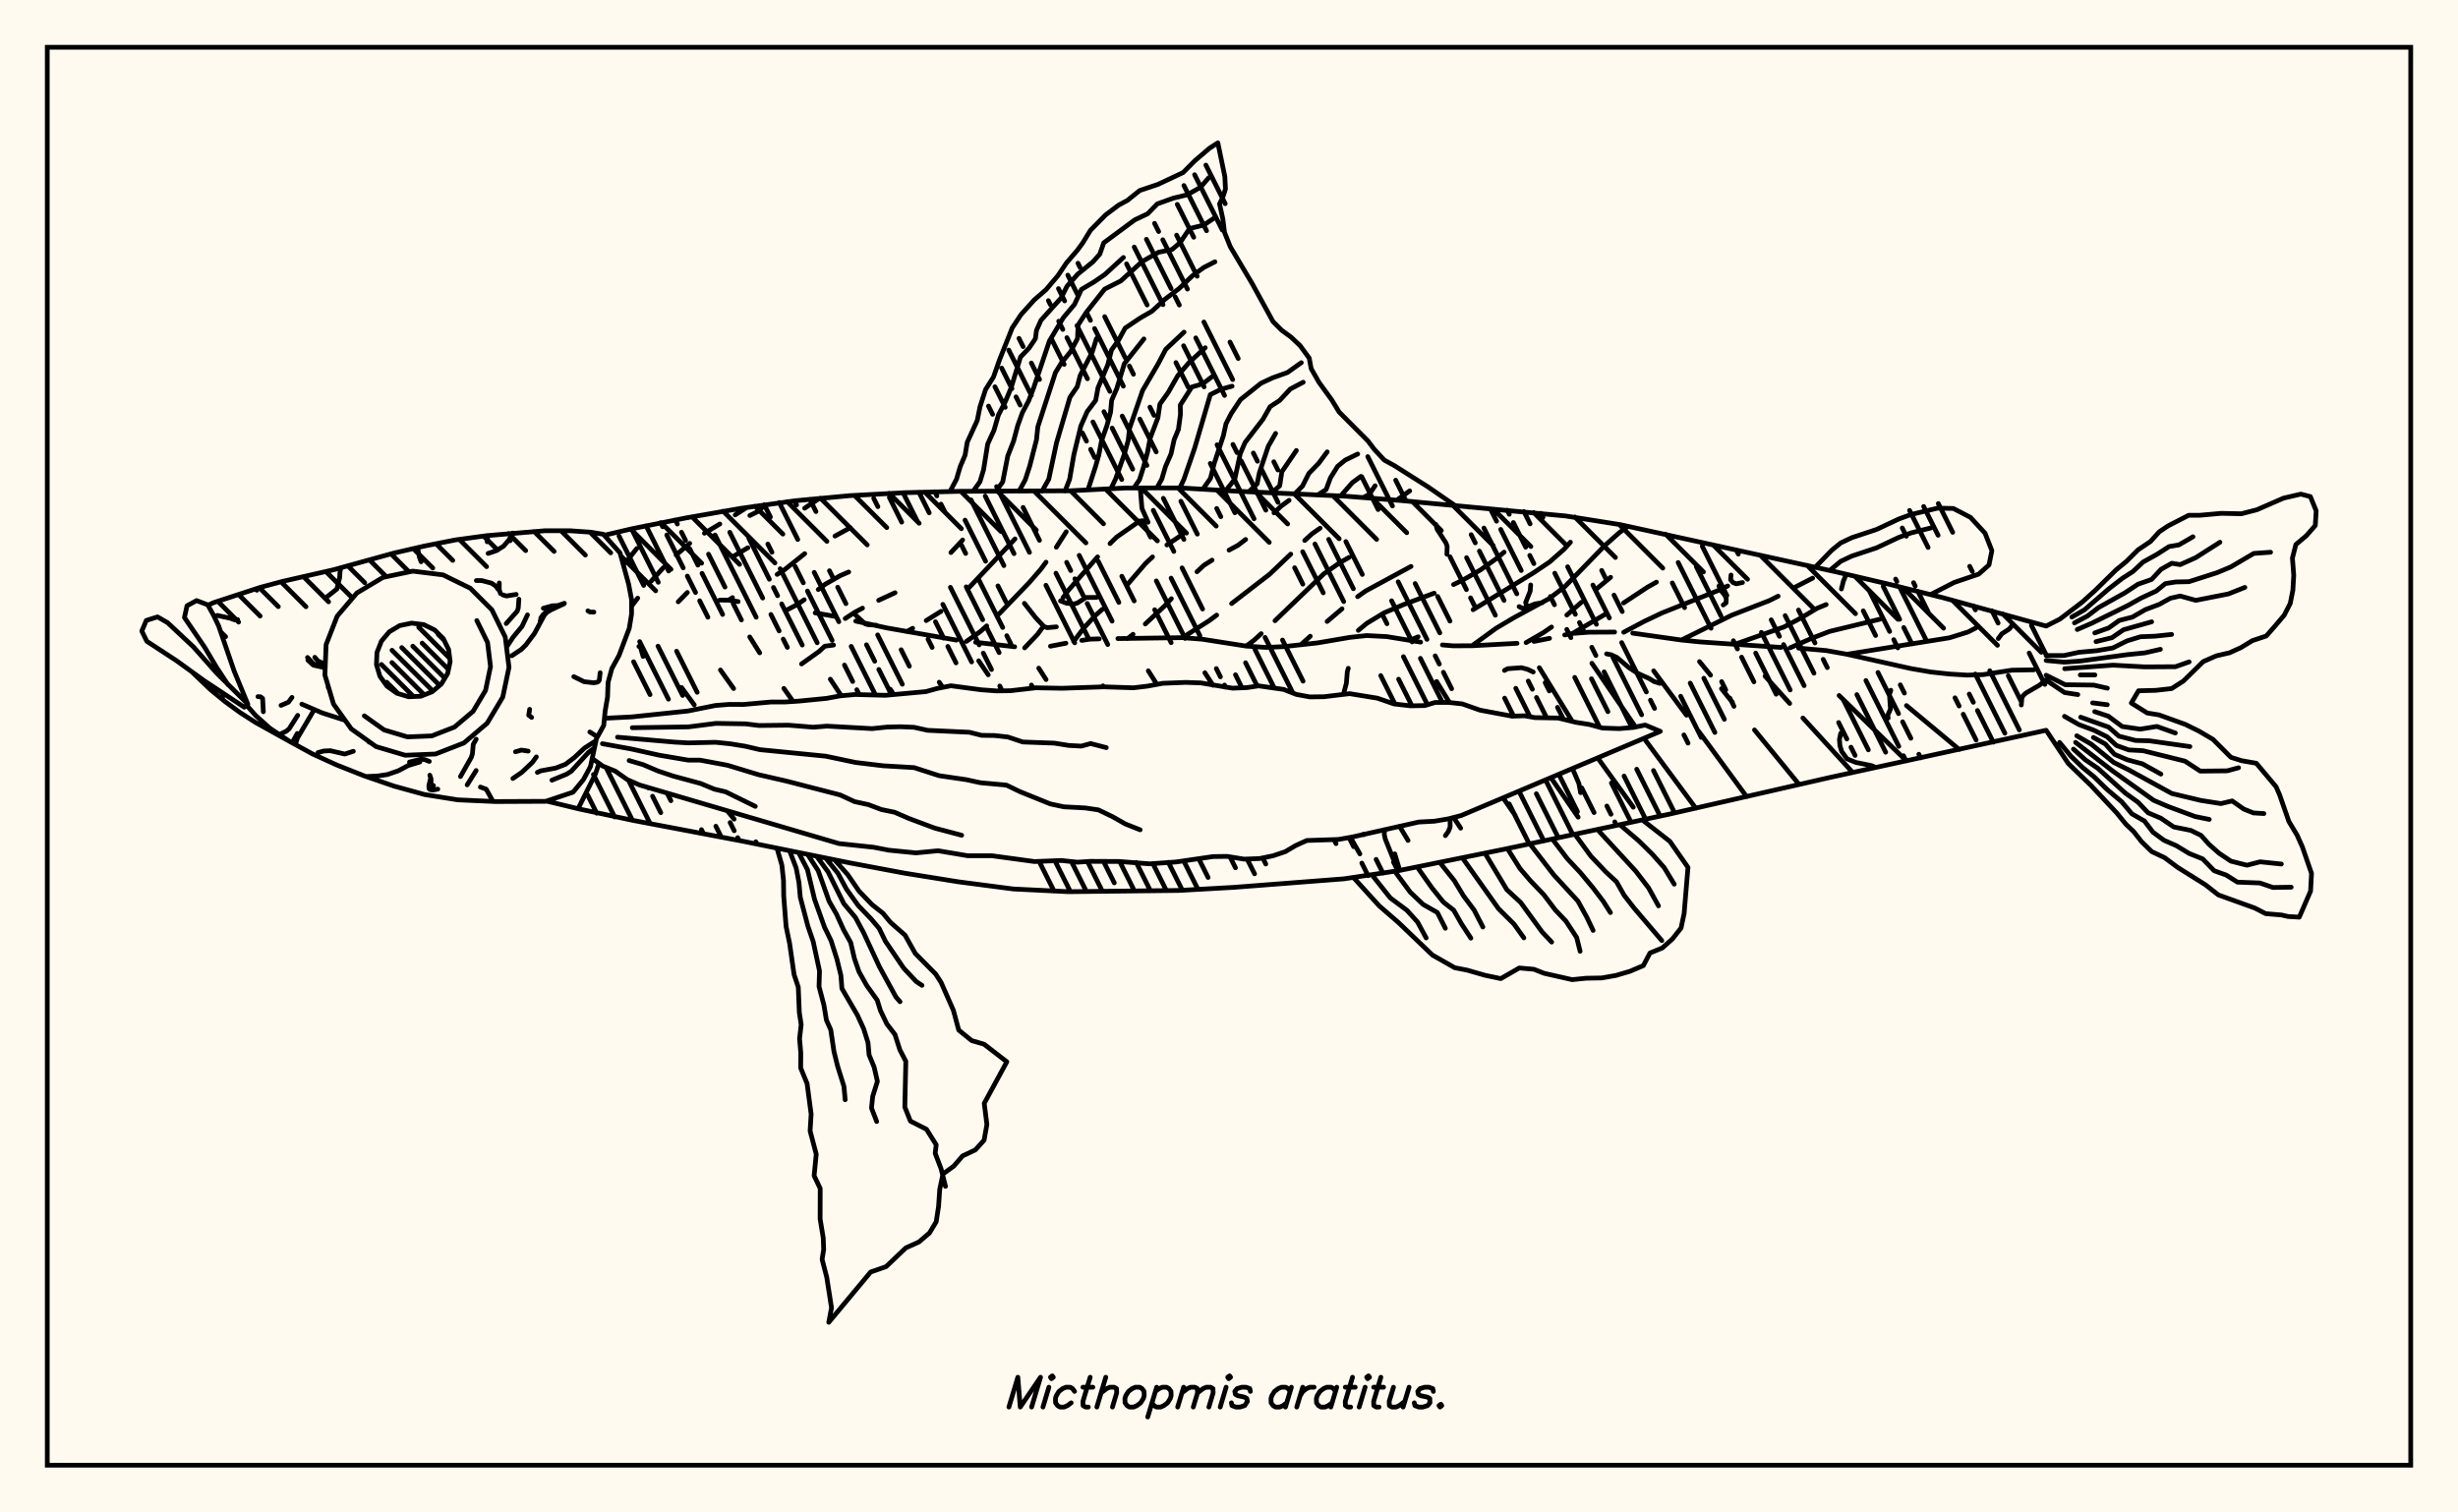 <svg xmlns="http://www.w3.org/2000/svg" width="520" height="320"><rect x="0" y="0" width="520" height="320" fill="floralwhite"/><rect x="10" y="10" width="500" height="300" stroke="black" stroke-width="1" fill="none"/><path stroke="black" stroke-width="1" fill="none" stroke-linecap="round" stroke-linejoin="round" d="
M 127.84 113.25 133.62 111.89 145.07 109.59 156.57 107.58 168.13 105.96 179.75 104.87 191.41 104.24 203.08 103.95 226.42 103.84 238.08 103.25 249.76 103.23 261.41 103.92 284.73 104.99 296.37 105.9 331.24 109.17 342.76 111 388.38 120.98 399.75 123.64 411.07 126.47 432.87 132.46 
M 432.87 154.51 387.14 164.49 353 172.29 318.75 179.57 295.87 184.21 284.32 185.94 261.05 187.74 249.39 188.4 226.05 188.66 214.39 188.09 202.81 186.58 191.29 184.73 179.81 182.57 156.93 177.94 133.99 173.59 122.57 171.17 115.63 169.49 
M 152.27 126.96 154.11 126.98 156.16 127.28 
M 172.45 129.67 176.6 130.4 
M 181.03 131.41 187.59 132.85 202.35 135.43 
M 206.4 135.89 214.66 136.84 
M 222.23 136.72 225.5 136.09 
M 228.85 135.49 230.6 135.23 232.54 135.17 
M 236.49 135.11 250.11 134.91 254.34 135.24 263.59 136.69 267.83 136.98 271.61 136.81 278.74 136.02 285.53 134.86 289.14 134.47 293.36 134.69 300.54 135.86 
M 305.15 136.45 307.36 136.64 311.37 136.63 320.94 136.11 
M 324.52 135.71 327.81 135.06 
M 331.02 134.34 332.65 134.02 336.1 133.76 341.58 133.73 
M 345.41 133.96 355.66 135.41 359.61 135.81 376.8 136.98 
M 380.5 137.13 386.32 137.64 390.65 138.41 404.25 141.45 408.48 142.18 412.43 142.61 416.2 142.84 419.58 142.73 425.64 141.79 430.27 141.72 
M 127.85 113.25 127.84 113.26 
M 134.72 116.04 132.3 119.08 
M 153.85 171.53 155.31 173.31 
M 157.94 107.39 155.53 108.94 
M 152.28 110.87 149.02 112.82 
M 145.91 114.97 143.03 117.42 
M 140.34 120.1 137.77 122.95 
M 134.91 126.55 133.6 128.27 
M 144.18 145.45 146.87 149.13 
M 173.25 105.51 170.23 107.52 
M 158.22 115.89 154.96 117.82 
M 145.41 125.35 143.48 127.33 
M 152.41 141.75 155.2 145.68 
M 179.89 111.64 176.64 113.42 
M 170.24 117.14 165.98 120.53 164.41 121.53 
M 154.96 126.44 154.13 126.99 
M 158.61 134.76 160.72 138.13 
M 165.83 145.65 167.79 148.42 
M 179.55 121.02 177.78 121.78 174.55 123.63 173.11 124.73 
M 170.14 126.89 168.62 127.93 166.64 128.97 
M 175.66 143.7 177.94 147.15 
M 203.65 114.25 201.17 116.91 
M 189.35 125.41 185.88 127.01 
M 182.47 128.67 180.81 129.55 178.81 130.87 
M 188.33 145.81 189.07 146.94 
M 214.73 114.02 204.64 124.71 
M 199.07 129.35 195.94 131.3 
M 193.08 132.93 191.83 133.62 
M 198.7 144.34 199.44 145.43 
M 225.57 112.5 223.47 115.78 
M 221.29 118.94 220.17 120.46 217.72 123.28 211.35 129.9 
M 208.74 132.42 207.38 133.63 204.43 135.71 
M 207.05 139.81 209.07 142.78 
M 241.12 110.22 236.21 113.65 234.83 115.01 
M 232.2 117.82 225.96 124.96 224.86 126.5 
M 220.6 132.7 219.5 134.2 216.77 137.07 
M 219.75 141.36 221.3 143.78 
M 250.23 113.03 246.86 115.3 
M 243.82 117.83 242.38 119.17 238.59 123.58 
M 233.2 128.92 231.78 130.17 229.25 132.91 227.13 135.73 
M 233.34 145.11 233.48 145.32 
M 272.71 105.86 271.02 107.09 269.52 108.51 
M 263.52 114.14 261.87 115.39 260.01 116.39 
M 256.42 118.51 254.68 119.61 253.23 120.97 
M 247.81 126.67 246.49 128.1 242.29 132.02 
M 239.7 134.2 238.54 135.12 
M 242.93 141.93 244.74 144.78 
M 279.28 111.74 277.55 112.95 276.02 114.35 
M 273.06 117.24 268.6 121.49 260.55 127.7 
M 257.39 130.14 255.79 131.33 250.15 134.92 
M 254.9 142.34 256.62 144.99 
M 285.41 117.93 283.53 118.99 280.06 121.41 269.73 131.33 
M 266.81 134.07 265.34 135.42 263.64 136.7 
M 285.69 177.16 287.69 180.67 
M 298.51 119.84 288.93 125.03 287.21 126.24 
M 283.91 128.81 280.76 131.49 
M 277.19 134.61 275.2 136.42 
M 296.07 174.81 297.88 177.82 
M 318.2 116.82 316.63 118.14 313.22 120.57 309.49 122.72 307.5 123.68 
M 303.41 125.5 296.95 127.91 292.8 129.67 289.14 131.89 287.36 133.37 
M 307.52 172.96 309.01 175.22 
M 332.23 114.71 330.87 116.22 327.81 118.91 324.35 121.24 311.64 129 
M 300.02 134.73 298.2 135.49 
M 303.92 144.19 306.65 148.64 
M 317.98 168.8 320.54 172.5 
M 344.23 111.48 342.58 112.69 339.55 115.38 331.02 124.14 327.73 126.65 320.17 130.75 316.5 132.93 311.41 136.63 
M 328.1 164.53 333.87 172.9 
M 340.73 122.14 337.59 124.74 
M 334.53 127.44 331.47 130.14 
M 328.23 132.66 326.52 133.84 322.85 135.96 
M 325.65 141.27 332.63 152.64 
M 337.99 160.34 345.53 170.79 
M 350.42 123.17 348.6 124.19 343.47 127.57 
M 339.97 129.74 332.7 134.01 
M 336.77 140.33 346.01 153.82 
M 347.79 156.2 358.76 171.01 
M 365.51 123.98 363.6 124.89 351.59 129.69 347.8 131.49 343.5 133.77 
M 349.84 141.94 356.78 151.32 
M 359.37 154.74 369.51 168.56 
M 383.47 122.32 379.8 124.21 
M 376.17 126.14 374.32 127.07 366.33 130.17 355.72 135.42 
M 359.54 139.98 361.88 142.85 
M 364.19 145.71 366.5 148.59 
M 371.17 154.44 380.61 165.98 
M 386.33 127.91 384.39 128.71 380.99 130.76 377.44 132.64 367.21 136.25 
M 373.41 143.06 378.62 148.83 
M 381.41 151.91 391.95 163.44 
M 397.71 131.01 387.03 133.6 383.23 135.07 378.71 137.06 
M 389.07 147.15 403.31 160.98 
M 418.02 132.85 416.34 133.72 412.42 134.94 390.72 138.43 
M 403.32 149.28 414.5 158.59 
M 136.05 138.89 135.49 136.96 135.16 136.77 
M 399.45 151.92 399.37 151.3 399.94 150.02 399.72 146.89 400.01 146.04 
M 285.24 141.4 285.03 142.11 284.83 144.56 284.21 146.9 
M 363.65 123.99 364.05 124.91 364.91 125.98 365.2 126.69 365.15 127.56 364.56 128 
M 294.78 181.8 293.06 177.52 292.84 176.51 292.94 175.52 
M 303.76 110.95 304.04 112 305.89 114.86 306.15 115.58 306.1 117.26 
M 334.38 167.71 334.02 165.77 332.66 162.6 
M 169.57 140.48 173.26 137.85 174.49 136.72 176.34 136.48 
M 427.61 149.16 427.72 147.75 427.99 147.19 428.58 146.64 431.49 144.95 432.87 143.82 
M 323.82 123.76 323.72 125.06 322.76 127.47 322.92 128.05 
M 158.63 109.07 160.49 108.15 161.77 106.86 
M 242.88 110.49 241.58 107.57 241.23 103.24 
M 305.78 176.8 306.4 175.93 306.78 175 306.78 173.15 
M 321.37 128.34 321.98 128.66 322.5 128.67 324.71 127.78 326.27 127.53 
M 181.02 130.16 183.02 131.99 183.63 132.17 185.36 132.28 
M 351.18 144.59 349.94 144.2 348.83 143.53 346.42 142.44 344.59 141.24 342.07 139.1 340.84 138.53 339.88 138.34 
M 389.56 124.61 389.97 122.98 390.58 121.5 
M 216.72 127.66 219.11 130.71 220.84 132.55 221.53 132.8 223.48 132.63 
M 296.12 184.16 295.07 180.66 
M 122.32 171.06 125.96 163.77 126.72 161.52 
M 422.75 135.11 423.49 134.1 425.06 133.09 425.76 132.21 
M 396.83 162.37 395.9 161.98 392.6 161.31 390.74 160.55 389.61 158.97 389.24 157.74 389.14 156.46 389.41 155.15 
M 224.35 127.14 225.65 127.63 227.23 127.78 227.93 127.58 229.75 126.41 231.97 126.4 
M 366.21 121.66 366.12 122.66 366.64 123.26 367.31 123.52 368.63 123.25 
M 318.28 141.85 318.94 141.48 321.87 141.27 323.12 141.6 324.36 142.18 
M 200.99 103.96 202.36 101.38 203.13 98.74 204.17 96.3 204.62 93.58 206.74 88.96 207.33 86.04 208.51 82.41 210.18 79.76 211.46 76.11 214.15 69.36 215.98 66.59 218.79 63.46 221.28 61.3 223.79 58.34 225.62 55.62 227.94 52.92 229.06 51.39 230.68 48.74 233.91 45.46 236.62 43.42 238.52 42.39 241.11 40.31 244.98 39.01 250.29 36.51 252.78 34 255.9 31.34 257.64 30.22 259.12 37.35 259.25 40.01 258.68 41.75 258 43.14 258.7 46.33 259.05 49.16 260.27 52.2 264.88 59.96 269.32 68.05 271.13 69.86 273.12 71.32 275.04 73.13 276.98 75.78 277.38 77.99 279.03 80.88 281.75 84.63 283.3 87.18 289.4 93.3 290.73 95.06 292.86 97.35 294.99 98.52 302.14 103.04 307.9 107.01 
M 310.83 107.3 310.83 107.3 
M 205.86 103.95 207.31 101.93 208.07 99.42 208.95 93.94 210.28 91.04 211.22 87.81 212.69 84.96 213.89 82.1 215.89 75.54 217.7 73.65 219.04 71.66 219.27 69.89 220.22 67.77 224.48 63.04 225.74 60.54 228.03 57.98 231.19 55.42 232.66 53.78 233.5 51.38 240.05 46.53 242.79 45.23 244.83 43.14 248.22 41.92 251.18 41.21 253.96 39.63 255.71 37.61 
M 210.72 103.94 212.13 101.95 213.2 96.46 214.43 93.32 215.3 90.05 216.29 87.3 217.61 84.82 218.68 82.04 222.01 72.14 224.94 67.23 227.32 64.4 228.78 61.23 231.43 59.66 233.73 58.08 237.66 54.48 
M 215.58 103.93 216.9 101.51 217.85 98.58 219.27 93.05 219.56 90.29 223.28 78.84 224.54 76.77 226.43 74.49 227.95 71.63 228.08 68.75 229.79 66.12 233.69 61.17 237.11 59.44 241.63 55.33 245.1 53.37 247.94 52.8 249.66 51.33 251.66 48.35 254.64 47.63 256.86 46.14 
M 220.45 103.92 221.87 101.39 223.51 93.69 226.35 84.06 227.9 81.81 228.51 79.46 231.09 74.44 231.96 71.64 
M 225.31 103.9 226.28 101.41 227.18 96.21 228.66 90.12 229.99 87.1 231.79 84.72 232.29 82.04 234.36 77.16 235.14 74.05 236.58 72.07 238.03 69.42 241.19 67.3 243.7 65.85 246.52 63.26 249.43 61.06 252.31 58.31 254.67 56.59 257.03 55.39 
M 230.16 103.64 231.77 98.69 232.44 96.34 233.03 93.29 234.18 90.03 234.95 87.19 235.17 84.7 236.27 82.18 237.86 76.94 242 71.71 
M 235.02 103.39 236.03 101.28 237.81 96.24 238.69 93.12 238.95 90.66 241.72 82.62 245.02 76.96 246.63 73.89 250.49 70.27 
M 239.88 103.24 241.06 101.51 241.9 98.88 242.77 95.63 243.3 92.77 244.96 88.39 245.38 85.5 247.12 83.07 249.16 79.49 251.58 76.68 254.97 73.57 
M 244.74 103.24 245.78 101.36 246.57 98.7 247.73 96.05 248.39 93.05 249.3 90.84 249.73 87.68 249.7 85.7 252.13 81.88 254.42 81.22 256.64 79.53 
M 249.61 103.23 250.47 101.38 252.74 94.79 256.05 83.49 258.43 82.31 260.65 81.71 
M 254.46 103.51 256.08 101.21 256.87 98.06 258.81 92.18 259.36 89.67 260.47 87.5 262.42 84.56 266.76 81.09 269.2 79.95 272.38 78.81 275.3 76.73 
M 259.32 103.8 261.22 101.39 262.39 95.95 263.41 93.61 267.2 88.68 268.7 86.04 270.71 84.73 272.98 82.3 275.7 80.87 
M 264.17 104.06 265.95 102.36 266.43 100.01 268.31 94.42 269.86 91.7 
M 269.03 104.3 270.73 102.77 271.18 99.82 274.25 95.31 
M 273.89 104.53 275.55 102.83 276.89 100.16 278.97 98.03 280.77 95.6 
M 278.75 104.74 280.55 103.57 281.46 101.1 282.99 98.65 284.6 97.34 287.23 96.06 
M 283.61 104.94 286.11 102.1 287.9 100.79 
M 288.46 105.23 289.67 104.6 290.91 102.77 
M 293.31 105.64 293.61 105.67 
M 295.48 105.83 298.23 103.86 
M 298.15 106.05 298.16 106.05 
M 302.99 106.52 303 106.52 
M 307.83 107 307.83 107 
M 127.87 151.97 133.65 151.68 145.55 150.43 151.36 149.26 154.3 149.03 157.26 149.05 163.19 148.52 166 148.53 168.97 148.34 174.86 147.76 177.79 147.22 180.9 146.94 187.31 147.11 195.87 146.33 198.32 145.65 201.17 145.09 207.53 145.94 210.8 146.18 213.75 146.14 219.14 145.52 224.7 145.62 233.5 145.32 239.78 145.52 242.76 145.17 245.98 144.57 250.89 144.38 254.06 144.49 260.73 145.6 263.82 145.48 266.27 145.11 271.58 145.87 274.23 146.92 277.09 147.45 280.1 147.41 285.52 146.76 291.4 147.72 294.93 148.94 298.43 149.34 301.43 149.28 303.61 148.62 306.5 148.62 309.35 148.93 313.09 150.25 319.9 151.53 322.51 151.44 324.7 151.83 329.66 151.92 333.4 152.83 336.23 153.28 339.02 154.04 342.57 154.16 345.54 153.91 348.05 153.4 351.25 154.74 309.14 172.54 306.41 173.25 303.45 173.75 300.17 173.92 286.08 177.09 283.14 177.61 276.45 177.83 274.08 178.91 271.91 180.19 269.33 181.06 266.47 181.65 263.18 181.77 259.61 181.19 256.65 181.23 248.82 182.37 243.22 182.77 236.74 182.27 230.72 182.24 227.92 182.42 224.55 182.06 218.84 182.28 209.86 181.06 204.69 181.05 198.47 180 193.76 180.45 188.02 179.88 184.82 179.26 177.49 178.48 135.29 166.08 132.69 164.94 130.17 163.16 127.52 162.08 125.26 160.46 
M 133.76 153.97 145.66 153.79 151.46 153.05 157.69 153.15 160.58 153.5 166.8 153.43 172.05 153.86 174.93 153.63 184.5 154.16 187.66 153.83 190.48 153.76 193.36 153.88 196.26 154.52 205.07 154.93 207.66 155.58 210.39 155.62 213.22 155.93 216.38 156.99 223.05 157.23 226.11 157.72 228.76 157.86 230.73 157.32 234.04 158.18 
M 130.64 155.97 142.75 157.02 145.61 157.18 151.36 157.05 154.43 157.36 157.63 157.88 160.76 158.61 174.69 159.99 181 161.32 186.8 162.02 193.38 162.41 198.68 164.12 204.43 164.96 207.42 165.61 212.91 166.11 215.74 167.48 222.2 170.09 225.04 170.7 229.58 170.94 232.37 171.35 235.42 172.82 238.05 174.32 241.2 175.57 
M 127.44 157.35 133.52 158.46 139.45 159.78 145.62 160.83 148.12 160.83 153.9 161.91 160.45 163.9 166.4 165.27 177.73 168.19 180.78 169.6 183.71 170.24 186.46 171.28 189.25 171.85 192.24 173.15 197.77 175.22 203.45 176.72 
M 133.09 160.91 136.05 161.78 139.27 163.15 142.49 164.22 148.2 165.76 151.13 166.97 153.51 167.53 159.79 170.61 
M 176.59 181.94 179.35 185.07 181.73 188.54 184.5 191.41 186.78 193.21 188.4 195.17 191.46 197.85 193.63 201.73 197.95 206.09 199.09 207.86 201.68 213.72 202.83 217.95 205.57 220.17 208.2 220.94 213 224.65 208.22 233.44 208.78 237.92 208.19 241.24 206.33 243.3 203.63 244.57 201.79 246.71 199.49 248.38 198.8 251.67 198.56 255.22 198.06 258.5 196.64 260.86 194.42 262.76 191.62 264.03 187.46 267.99 184.19 269.13 175.33 279.77 175.91 276.69 174.9 270.23 173.92 266.45 174.25 264.37 174.16 261.92 173.5 257.89 173.52 251.46 172.23 248.76 172.68 244.2 171.38 239.28 171.6 235.72 170.74 229.25 169.39 225.96 169.41 222.8 169.15 219.76 169.49 216.77 169.1 214.22 168.88 208.85 167.99 206.2 167.05 199.63 166.3 196.02 165.8 189.6 165.75 186.26 165.41 183.04 164.38 179.48 
M 174.68 181.56 177.25 184.74 179.1 188.16 181.58 191.61 184.28 194.41 185.99 196.43 187.31 199.14 191.17 204.83 193.83 207.67 195.05 208.48 
M 172.77 181.17 175.17 184.45 178.52 191.19 180.97 194.11 182.68 197.3 186.05 204.56 189.54 210.95 190.41 211.94 
M 170.87 180.79 173.1 184.23 175.41 190.71 176.96 193.4 178.45 196.69 179.97 199.42 180.75 202.79 181.72 205.59 183.38 208.54 185.58 211.61 186.26 213.81 187.62 216.65 189.33 218.87 190.37 222.12 191.63 224.55 191.42 234.24 192.6 237.2 196 238.92 198.06 242.21 197.84 244 199.08 247.26 200.02 251.01 
M 168.96 180.41 170.82 183.99 172.32 190.27 174.42 196.15 175.82 199.04 177.05 202.92 177.9 206.39 178.11 209.15 181.4 214.8 182.71 217.67 183.63 220.59 183.86 223.2 184.93 225.78 185.62 228.8 184.62 231.98 184.37 234.44 185.47 237.29 
M 167.05 180.02 168.43 183.64 169.03 186.76 169.3 189.83 170.92 195.98 172.03 199.19 173.37 205.43 173.27 208.73 174.3 212.64 174.83 215.83 175.75 217.88 176.43 222.49 177.18 225.52 178.54 229.86 178.8 232.68 
M 347.44 173.47 353.27 178.02 357.1 183.52 356.28 193.29 355.63 196.35 353.82 198.65 351.68 200.56 349.05 201.64 347.66 204.3 344.81 205.51 341.86 206.38 338.85 206.91 335.55 206.97 332.6 207.27 326.67 205.93 324.52 205.08 321.41 204.8 317.5 207.05 314.13 206.34 310.38 205.26 307.76 204.75 303.04 202.07 295.83 195.17 291.79 191.67 286.42 185.76 
M 342.68 174.48 346.69 177.9 349.57 180.74 352.06 183.56 354.19 187.07 
M 337.93 175.49 346.04 184.3 348.76 187.85 350.86 191.66 
M 333.17 176.51 336.54 181.12 339.77 184.52 341.98 186.57 343.6 189.43 345.66 192.08 351.56 199.01 
M 328.42 177.53 331.58 181.69 334.31 184.6 336.98 187.81 339.18 190.7 340.69 193.08 
M 323.66 178.56 328.74 185.14 333.82 190.65 335.7 194.07 337.03 196.86 
M 318.9 179.54 321.55 183.75 323.75 186.32 326.61 189.31 329 192.49 331.29 194.9 333.55 198.35 334.28 201.27 
M 314.14 180.51 318.77 188.23 321.71 190.95 326.24 197.18 328.26 199.32 
M 309.37 181.49 317.02 192.26 320.29 195.51 322.38 198.43 
M 304.62 182.5 307.67 186.33 309.63 189.57 311.86 192.55 313.71 196.14 
M 299.86 183.5 302.91 187.82 305.33 190.84 307.54 192.58 309.23 195.54 311.17 198.49 
M 295.07 184.34 298.34 188.76 301.06 191.35 304.08 193.07 305.77 196.4 
M 290.27 185.13 294.12 189.98 297.64 192.6 299.89 195.08 301.71 198.45 
M 432.87 132.46 435.76 131 440.53 127.37 443.16 125 447.66 120.58 449.85 118.78 452.29 116.35 454.94 114.57 456.8 112.52 458.66 111.27 463.03 109.02 465.38 109.02 469.9 108.61 474.15 108.7 477.43 107.86 483.1 105.39 486.75 104.54 488.77 105.07 490 108.09 489.81 111.18 487.91 113.35 485.7 115.21 484.97 118.07 485.25 121.68 485.07 124.86 484.51 127.67 483.24 130.15 481.37 132.36 479.44 134.56 476.51 135.54 474.08 137.02 471.65 138.12 468.87 138.76 466.08 139.99 461.92 144.08 459.43 145.68 456.07 146.06 452.41 146.15 450.89 148.74 454.27 150.86 456.72 151.25 462.3 153.26 465.17 154.67 468.16 156.43 471.96 160.23 474.25 160.95 477.34 161.49 481.52 166.47 482.26 168.17 484.22 173.8 485.96 176.7 487.06 179.14 489.01 184.78 488.81 188.54 486.42 194.05 484.05 193.91 482.67 193.59 479.32 193.31 477.01 192.12 469.31 189.35 466.6 187.22 460.7 183.52 457.94 181.47 455.2 180.17 453.05 178.07 451.39 175.95 449.76 174.4 447.78 171.97 442.34 166.17 437.54 161.52 432.87 154.51 
M 438.31 130.55 440.97 129.03 446.07 124.63 448.98 122.37 451.23 120.92 453.38 118.91 456.34 117.27 458.88 115.64 460.95 115.29 463.93 113.57 
M 438.86 131.79 441.61 130.34 443.95 128.55 449.5 125.45 452.31 123.6 455.18 122.6 457.18 120.45 459.45 119.17 461.23 119.46 464.51 117.99 469.63 114.73 
M 439.45 133.19 442.5 131.87 450.17 128.1 452.92 126.56 456.16 125.05 458.1 123.47 460.29 123.13 463.08 123.07 469.01 121.17 471.92 119.96 476.8 117.09 480.35 116.84 
M 443.16 133.91 446.1 132.86 448.32 131.28 451.12 130.56 453.91 128.96 456.77 127.89 459.13 126.58 461.22 126.1 464.52 127.02 471.43 125.66 474.91 124.28 
M 443.42 135.75 446.8 134.92 449.24 133.24 455.19 131.56 
M 432.87 138.7 436.65 138.69 439.79 138.01 443.59 137.67 446.99 137.09 449.97 135.6 452.84 134.72 455.91 134.6 459.42 134.23 
M 432.87 139.74 436.75 140.1 440.03 139.87 450.01 138.51 453.78 138.13 457.04 137.38 
M 436.79 141.48 447.01 140.73 453.76 141.1 460.23 141.06 463.12 140.04 
M 440.09 142.8 443.19 142.8 
M 432.87 142.86 436.9 144.87 442.93 144.95 445.82 145.61 
M 432.87 143.9 436.77 146.53 439.57 146.96 
M 442.7 148.71 445.8 149.1 
M 443.14 150.56 446.04 151.54 448.95 153.71 452.77 154.27 456.3 153.7 460.2 155.09 
M 440.17 151.74 446.09 153.84 448.26 155.75 451.77 156.66 454.72 156.74 463.28 157.96 
M 436.75 151.56 439.79 153.3 443.03 154.52 445.77 155.89 447.74 157.72 450.35 158.67 453.36 158.83 462.24 161.04 465.48 163.15 471.17 163.09 473.58 162.44 
M 442.87 156.03 445.39 157.41 447.31 159.58 449.97 160.73 453.24 161.61 457.15 163.78 
M 439.35 155.67 442.42 157.45 447.19 161.33 450.24 162.83 459.45 167.88 465.62 169.36 469.84 170.02 472.23 169.46 474.69 171.19 476.74 172 478.94 172.13 
M 439.1 157.07 446.86 163.06 455.62 169.33 458.63 170.62 464.39 172.76 467.38 173.37 
M 438.65 158.49 441.15 160.75 443.8 162.55 449.6 167.78 452.33 169.75 454.43 171.96 457.13 173.11 459.88 174.97 463.47 175.69 465.64 176.75 467.36 178.67 469.46 180.53 471.96 182.2 475.35 183.06 478.14 182.34 482.63 182.81 
M 435.71 157.08 438.06 159.94 440.57 162.37 442.98 164.33 445.75 167.02 448.87 169.65 451.01 172.19 453.67 173.71 455.46 176.06 457.79 177.78 460.4 178.92 463.14 180.58 466 181.73 468.42 184.23 470.98 185.15 473.33 186.64 478.09 186.82 480.86 187.77 484.71 187.71 
M 384.05 119.99 387.48 116.45 389.4 114.88 391.76 113.76 397 112.02 401.74 109.79 404.29 108.86 409.92 107.51 413.24 107.58 416.87 109.47 419.95 112.82 421.39 116.5 420.78 119.53 418.6 121.47 413.4 123.24 408.46 125.78 
M 387.31 120.52 389.4 118.77 391.76 117.65 397 115.91 401.74 113.68 404.29 112.75 408.48 111.7 
M 43.99 128.05 45.23 127.49 55.11 124.26 59.73 123.02 70.6 120.54 83.25 117.04 89.7 115.55 96.31 114.24 102.98 113.33 115.3 112.29 120.63 112.3 124.97 112.6 127.65 113.04 131.17 116.98 132.99 123.59 133.6 126.82 133.61 129.93 133.12 132.93 130.96 138.67 129.44 141.45 128.64 144.38 128.53 147.46 128.02 150.45 127.72 153.49 126.19 156.26 124.91 162.2 123.41 164.97 121.23 167.61 115.47 169.54 104.89 169.59 96.85 169.23 89.84 168.11 83.38 166.33 76.99 164.13 71.18 161.83 66.1 159.51 61.23 156.84 57.09 154.07 54.1 151.4 52.13 149.17 
M 111.59 130.09 110.43 132.54 108.57 134.78 107.15 136.94 
M 73.01 152.4 68.15 150.83 63.85 148.98 
M 48.24 144.88 45.78 141.14 43.26 136.89 39.02 130.66 39.56 128.17 41.59 127.07 43.94 127.96 45.18 130.18 46.26 132.45 49.55 142.02 52.43 149 
M 51.68 149.63 43.21 144.03 37.36 139.8 31.05 135.67 30 133.51 30.95 131.27 33.32 130.52 35.45 131.74 40.9 136.84 45.75 142.32 52.31 148.85 
M 74.31 154.21 70.56 148.97 68.73 142.8 68.99 136.37 71.33 130.37 75.5 125.46 81.03 122.16 87.33 120.84 93.72 121.63 99.5 124.46 104.06 129.02 106.89 134.8 107.68 141.19 106.36 147.49 103.06 153.02 98.15 157.19 92.15 159.53 85.72 159.79 79.55 157.96 74.31 154.21 
M 100.87 131.29 103.14 135.92 103.77 141.03 102.72 146.07 100.08 150.5 96.15 153.83 91.35 155.7 86.2 155.91 81.27 154.44 77.07 151.45 
M 81.88 145.19 80.38 143.09 79.64 140.62 79.75 138.05 80.69 135.65 82.35 133.68 84.56 132.36 87.09 131.84 89.64 132.15 91.96 133.29 93.78 135.11 94.91 137.42 95.23 139.98 94.7 142.5 93.38 144.71 91.41 146.37 89.01 147.31 86.44 147.42 83.97 146.68 81.88 145.19 
M 81.81 144.34 84.24 146.76 
M 80.68 140.58 87.48 147.37 
M 82.91 140.18 89.75 147.02 
M 82.93 137.58 91.59 146.23 
M 84.99 137.01 93.01 145.02 
M 87.33 136.72 94.1 143.49 
M 89.3 136.06 94.88 141.64 
M 88.58 132.72 95.14 139.28 
M 92.69 134.21 93.95 135.46 
M 46.71 133.7 47.73 134.71 
M 46.07 127.21 50.48 131.62 
M 50.46 125.77 55.03 130.34 
M 54.87 124.34 58.88 128.35 
M 59.46 123.1 64.73 128.37 
M 64.23 122.03 69.52 127.33 
M 68.96 120.93 74.58 126.54 
M 73.58 119.71 77.16 123.29 
M 78.14 118.44 81.72 122.01 
M 82.73 117.19 86.54 121 
M 87.44 116.07 91.56 120.18 
M 92.25 115.04 95.78 118.57 
M 97.17 114.12 102.94 119.89 
M 102.3 113.42 105.28 116.39 
M 107.59 112.87 111.21 116.5 
M 113 112.45 117.23 116.67 
M 118.69 112.3 123.84 117.45 
M 124.81 112.59 129.2 116.97 
M 109.05 159.06 110.32 158.7 111.74 158.92 
M 62.5 157.53 62.89 156.22 66.41 150.25 
M 121.39 143.16 123.56 144.23 125.58 144.46 126.21 144.37 126.55 144.24 126.79 143.92 126.96 142.33 
M 108.28 138.74 110.28 137.41 111.25 136.45 113.04 134.07 115.15 130.17 115.65 129.6 116.51 129.06 
M 66.6 139.07 67.26 139.84 68.82 140.58 
M 114.39 130.8 114.85 130.1 115.86 129.19 119.3 127.77 
M 86.63 161.23 89.06 160.63 89.83 160.7 90.82 161.1 
M 59.09 155.41 60.57 154.7 61.16 154.21 62.98 151.35 
M 107.93 114.41 108.49 112.79 
M 45.96 130.21 48.74 130.81 49.63 131.15 50.28 131.09 
M 105.62 123.34 105.62 124.78 105.87 125.57 
M 69.42 145.43 69.51 145.42 
M 107.09 131.93 109.44 129.29 109.64 128.65 109.77 126.78 
M 103.26 117.09 104.93 116.54 106.54 115.55 107.77 114.1 108.32 112.8 
M 92.62 166.96 91.52 167.17 90.94 167.04 90.77 166.85 90.73 166.24 91.12 164.54 
M 116.76 165.07 119.89 163.79 120.86 163.17 124.5 159.18 125.73 158.25 
M 78.04 156.88 78.1 157.04 
M 103.06 114.63 103.11 113.85 103.36 113.29 
M 114.28 131.37 115.22 129.93 115.72 129.43 119.2 127.81 
M 114.94 128.7 116.84 128.17 117.99 128.13 119.4 127.64 
M 100.74 156.4 100.12 157.48 99.94 159.51 99.69 160.27 97.41 164.3 
M 55.71 150.59 55.56 147.78 55.14 147.43 54.57 147.39 
M 61.8 157.15 62.89 155.18 
M 65.13 139.68 66.29 140.73 68.79 141.29 
M 69.3 126.18 71.27 124.62 71.85 122.23 71.94 120.88 
M 104.07 169.15 102.86 166.98 101.63 166.52 
M 65.06 139.11 66.25 140.39 66.87 140.76 68.79 141.2 
M 72.03 120.56 72.1 120.12 
M 112.05 150.08 111.85 151.32 112.47 151.79 
M 100.77 122.83 101.95 122.84 104 123.39 104.9 124.01 105.38 124.7 
M 91.71 166.21 91.18 166.04 91.19 164.8 90.93 164.01 
M 53.96 124.63 54.34 124.88 
M 77.48 164.3 80 164.17 81.97 163.87 84.27 163.08 86.35 161.97 88.83 161.22 
M 113.68 163.42 114.4 163.09 117.55 162.51 119.63 161.71 121.52 160.27 123.68 158.25 125.95 156.8 
M 124.37 129.24 124.84 129.5 125.64 129.5 
M 59.45 149.24 61.02 148.57 61.77 147.55 
M 124.78 154.87 126.39 155.89 
M 109.2 125.76 107.12 126.1 106.33 125.85 
M 89.09 118.86 88.71 117.83 88.33 115.86 
M 100.73 163.03 98.83 166.06 
M 108.5 164.71 110.4 163.4 112.64 161.29 113.47 160.14 
M 67.27 159.23 68.53 158.89 69.88 158.83 72.94 159.54 74.75 158.95 
M 40.55 142.1 44.47 145.86 47.61 148.44 50.79 150.76 54.1 152.88 61.23 156.84 
M 47.01 147.94 47.21 146.68 
M 131.38 117.66 138.71 125 
M 133.43 111.93 141.95 120.46 
M 139.84 110.56 148.43 119.16 
M 146.4 109.34 156.47 119.41 
M 152.98 108.15 163.94 119.1 
M 159.71 107.09 165.62 113 
M 166.53 106.13 174.94 114.54 
M 173.57 105.39 183.47 115.29 
M 180.77 104.81 187.6 111.63 
M 188.1 104.36 194.45 110.71 
M 195.64 104.11 203.38 111.86 
M 203.26 103.95 211.75 112.45 
M 211.03 103.94 219.23 112.15 
M 218.79 103.92 229.73 114.86 
M 226.49 103.84 233.46 110.82 
M 233.87 103.45 244.86 114.44 
M 241.45 103.24 251 112.79 
M 249.22 103.23 257.3 111.31 
M 257.46 103.69 268.52 114.75 
M 265.69 104.14 272.41 110.86 
M 273.86 104.53 283.31 113.98 
M 281.99 104.88 291.23 114.12 
M 290.28 105.39 297.6 112.71 
M 298.78 106.1 304.92 112.25 
M 307.41 106.96 315.91 115.46 
M 315.94 107.71 323.86 115.63 
M 324.45 108.43 331.32 115.31 
M 333.17 109.38 341.75 117.95 
M 342.54 110.96 351.77 120.2 
M 352.37 113.01 360.37 121.01 
M 362.44 115.3 369.7 122.56 
M 372.39 117.47 383.8 128.88 
M 382.32 119.62 392.54 129.84 
M 392.37 121.89 401.51 131.03 
M 402.6 124.34 411.17 132.91 
M 413.03 126.99 422.57 136.53 
M 423.69 129.87 431.84 138.01 
M 124.27 168.12 126.24 172.06 
M 125.54 163.86 130.04 172.85 
M 128.2 162.36 133.57 173.1 
M 132.95 165.06 137.55 174.26 
M 137.14 166.62 137.18 166.72 
M 138.05 168.46 139.79 171.94 
M 141.13 167.8 141.93 169.41 
M 148.4 175.53 148.8 176.34 
M 134.04 140.01 137.52 146.97 
M 151.44 174.81 152.56 177.04 
M 135.32 135.75 141.41 147.93 
M 154.46 174.03 155.33 175.77 
M 156.06 177.23 156.35 177.83 
M 139.2 136.71 144.42 147.15 
M 159.9 178.1 160.15 178.61 
M 130.96 113.42 136.18 123.86 
M 143.14 137.78 147.49 146.48 
M 133.6 111.89 139.26 123.2 
M 136.68 111.24 141.46 120.81 
M 139.75 110.58 140.19 111.45 
M 141.06 113.19 144.54 120.15 
M 145.41 121.89 147.15 125.37 
M 148.02 127.11 149.76 130.59 
M 142.86 110 143.3 110.87 
M 144.17 112.61 145.04 114.35 
M 145.91 116.09 147.65 119.57 
M 148.52 121.31 152.87 130 
M 149.89 117.25 153.37 124.21 
M 155.11 127.69 156.85 131.17 
M 151.27 113.19 159.97 130.59 
M 154.39 112.62 161.35 126.53 
M 163.09 130.01 164.83 133.49 
M 165.7 135.23 166.57 136.97 
M 158.41 113.86 162.76 122.56 
M 163.63 124.3 164.5 126.04 
M 165.37 127.78 169.72 136.48 
M 162.44 115.11 163.31 116.85 
M 165.05 120.33 172.88 135.99 
M 161.68 106.78 162.99 109.39 
M 168.21 119.83 169.95 123.31 
M 170.82 125.05 176.04 135.49 
M 178.65 140.71 180.39 144.19 
M 181.26 145.93 181.76 146.95 
M 164.85 106.31 168.77 114.14 
M 172.25 121.1 177.46 131.54 
M 180.07 136.76 185.2 147.01 
M 168.08 105.97 168.52 106.84 
M 175.48 120.76 176.35 122.5 
M 177.22 124.24 178.96 127.72 
M 183.31 136.42 185.05 139.9 
M 185.92 141.64 188.59 146.98 
M 171.32 105.63 172.62 108.24 
M 185.67 134.33 190.89 144.77 
M 190.64 137.47 192.38 140.95 
M 196.33 135.24 197.2 136.98 
M 219.85 182.27 222.99 188.54 
M 184.85 105.46 185.72 107.2 
M 197.9 131.55 199.64 135.03 
M 200.51 136.77 202.25 140.25 
M 223.19 182.15 226.45 188.66 
M 188.15 105.25 190.76 110.47 
M 199.46 127.87 205.55 140.05 
M 226.67 182.29 229.84 188.63 
M 191.05 104.25 194.1 110.34 
M 201.06 124.26 207.15 136.44 
M 208.02 138.18 209.76 141.66 
M 211.5 145.14 212.01 146.16 
M 230.07 182.28 233.22 188.59 
M 194.41 104.15 196.58 108.5 
M 204.41 124.16 207.89 131.12 
M 208.76 132.86 211.37 138.08 
M 233.45 182.24 235.73 186.79 
M 197.76 104.05 198.2 104.92 
M 199.07 106.66 199.94 108.4 
M 203.42 115.36 204.29 117.1 
M 206.9 122.32 212.12 132.76 
M 212.99 134.5 213.86 136.24 
M 218.2 144.94 218.52 145.58 
M 236.88 182.28 239.76 188.04 
M 204.16 110.05 208.51 118.74 
M 211.12 123.96 212.86 127.44 
M 240.38 182.47 243.38 188.48 
M 205.42 105.75 212.38 119.67 
M 243.89 182.7 246.76 188.43 
M 208.43 104.96 214.52 117.14 
M 247.17 182.44 250.14 188.38 
M 210.83 102.95 217.79 116.87 
M 221.27 123.83 227.36 136.01 
M 250.42 182.13 253.44 188.18 
M 216.44 107.36 219.91 114.32 
M 223.39 121.28 230.35 135.19 
M 253.62 181.73 255.58 185.65 
M 209.12 85.92 209.99 87.66 
M 225.65 118.98 226.52 120.72 
M 227.39 122.46 229.13 125.94 
M 230 127.68 234.35 136.37 
M 210.48 81.83 212.66 86.18 
M 228.31 117.5 235.27 131.42 
M 260.21 181.28 261.37 183.61 
M 211.91 77.88 214.08 82.23 
M 214.95 83.97 215.82 85.71 
M 232.35 118.77 236.7 127.46 
M 263.84 181.75 265.41 184.88 
M 213.41 74.07 218.19 83.64 
M 237.33 121.92 239.94 127.14 
M 267.13 181.51 267.78 182.81 
M 215.57 71.59 216.44 73.33 
M 218.18 76.81 219.92 80.29 
M 244.28 129.01 247.76 135.97 
M 228.98 91.59 229.85 93.33 
M 230.72 95.07 231.59 96.81 
M 244.63 122.91 250.72 135.08 
M 222.52 71.87 225.13 77.09 
M 231.22 89.27 237.31 101.45 
M 241.66 110.15 243.4 113.63 
M 247.75 122.32 253.84 134.5 
M 257.32 141.46 258.19 143.2 
M 259.06 144.94 259.29 145.4 
M 221.79 63.61 222.23 64.48 
M 223.97 67.96 224.84 69.7 
M 225.71 71.44 230.06 80.14 
M 233.54 87.1 234.41 88.83 
M 235.28 90.57 239.63 99.27 
M 243.98 107.97 248.33 116.67 
M 250.07 120.15 254.41 128.85 
M 261.37 142.77 262.75 145.53 
M 223.92 61.06 225.23 63.67 
M 227.84 68.89 234.8 82.81 
M 237.41 88.03 242.63 98.47 
M 246.11 105.43 250.46 114.13 
M 263.5 140.22 265.97 145.15 
M 282.21 177.63 282.64 178.5 
M 225.9 58.21 228.08 62.56 
M 229.82 66.04 230.69 67.78 
M 231.56 69.52 237.65 81.7 
M 241.13 88.66 244.6 95.61 
M 249.82 106.05 253.3 113.01 
M 265.48 137.37 269.6 145.61 
M 285.4 177.21 286.36 179.13 
M 288.1 182.61 289.43 185.27 
M 228.05 55.69 228.48 56.56 
M 233.7 67 238.05 75.7 
M 238.92 77.44 239.79 79.18 
M 243.27 86.14 244.14 87.88 
M 267.63 134.86 273.52 146.64 
M 288.44 176.47 288.51 176.61 
M 291.12 181.83 292.58 184.75 
M 257.4 107.58 258.27 109.32 
M 271.32 135.42 275.67 144.12 
M 294.8 182.4 295.72 184.24 
M 256.04 98.05 261.25 108.49 
M 238.33 55.83 242.68 64.53 
M 248.77 76.71 251.38 81.93 
M 257.47 94.11 265.3 109.76 
M 239.95 52.27 246.04 64.45 
M 250.39 73.15 254.74 81.85 
M 260.83 94.03 261.7 95.76 
M 262.57 97.5 267.79 107.94 
M 273.88 120.12 275.62 123.6 
M 242.53 50.62 247.75 61.06 
M 248.62 62.8 249.49 64.54 
M 252.97 71.49 259.06 83.67 
M 265.15 95.85 266.02 97.59 
M 266.89 99.33 270.37 106.29 
M 275.59 116.73 279.94 125.43 
M 244.25 47.25 245.12 48.99 
M 245.99 50.73 251.21 61.17 
M 254.69 68.13 260.78 80.31 
M 269.48 97.7 270.35 99.44 
M 278.18 115.1 284.27 127.28 
M 292.1 142.94 295.11 148.96 
M 248.91 49.75 253.26 58.45 
M 260.21 72.37 261.95 75.85 
M 281.09 114.12 286.31 124.56 
M 295.88 143.7 298.7 149.33 
M 249.06 43.24 252.54 50.2 
M 284.72 114.58 288.2 121.54 
M 292.55 130.23 293.42 131.97 
M 296.9 138.93 301.99 149.11 
M 250.46 39.25 255.25 48.82 
M 294.4 127.11 298.75 135.81 
M 300.49 139.29 305.15 148.62 
M 252.73 36.97 258.58 48.67 
M 295.79 123.1 301.88 135.28 
M 303.62 138.76 304.49 140.5 
M 305.36 142.24 307.1 145.72 
M 319.28 170.08 323.53 178.58 
M 255.11 34.93 259.2 43.1 
M 288.07 100.85 291.55 107.81 
M 299.38 123.47 304.6 133.91 
M 321.34 167.38 326.61 177.92 
M 289.36 96.61 294.58 107.05 
M 304.14 126.19 306.75 131.41 
M 324.15 166.19 324.15 166.2 
M 325.02 167.94 329.68 177.26 
M 295.26 101.6 297.43 105.95 
M 318.31 147.71 320.21 151.52 
M 326.96 165.01 332.75 176.6 
M 306.75 117.79 310.23 124.75 
M 311.1 126.49 311.97 128.23 
M 320.67 145.63 323.68 151.65 
M 329.77 163.82 333.72 171.73 
M 310.26 117.99 316.35 130.17 
M 323.31 144.09 324.18 145.83 
M 325.05 147.57 327.18 151.83 
M 334.62 166.7 337.23 171.92 
M 311.23 113.12 312.1 114.86 
M 312.97 116.6 318.19 127.04 
M 326.89 144.44 327.76 146.18 
M 329.5 149.66 330.76 152.19 
M 339.94 170.54 340.81 172.28 
M 341.61 173.89 341.98 174.63 
M 313.93 111.72 320.89 125.64 
M 340.9 165.66 345.06 173.97 
M 315.3 107.66 316.61 110.27 
M 317.48 112.01 321.83 120.71 
M 333.14 143.32 338.36 153.76 
M 343.58 164.2 348.14 173.32 
M 318.85 107.94 319.29 108.81 
M 320.16 110.55 322.77 115.77 
M 323.63 117.51 324.5 119.25 
M 327.98 126.21 328.85 127.95 
M 331.46 133.17 332.33 134.91 
M 336.68 143.61 340.16 150.57 
M 346.25 162.75 351.21 172.67 
M 322.4 108.23 323.7 110.84 
M 328.92 121.28 333.27 129.98 
M 334.14 131.72 335.01 133.46 
M 336.75 136.94 337.62 138.68 
M 339.36 142.15 345.25 153.94 
M 349.8 163.03 354 171.44 
M 325.99 108.6 326.42 109.47 
M 331.64 119.91 337.73 132.09 
M 341.21 139.05 347.3 151.23 
M 336.98 123.78 340.46 130.74 
M 343.07 135.96 348.29 146.4 
M 349.16 148.14 350.03 149.88 
M 338.84 120.69 339.71 122.43 
M 341.45 125.91 343.19 129.39 
M 356.24 155.49 357.11 157.23 
M 355.55 147.31 359.9 156.01 
M 357.57 144.53 362.79 154.97 
M 360.45 143.49 364.8 152.19 
M 353.78 123.34 356.39 128.56 
M 364.22 144.22 365.09 145.96 
M 365.96 147.7 366.83 149.44 
M 355.02 119.01 361.98 132.93 
M 358.87 119.9 364.09 130.34 
M 366.7 135.56 367.57 137.3 
M 368.44 139.04 371.05 144.26 
M 360.11 115.56 365.33 126 
M 371.42 138.18 375.76 146.88 
M 372.63 133.8 378.72 145.98 
M 367.31 116.36 367.75 117.23 
M 374.71 131.15 376.45 134.63 
M 377.32 136.37 381.67 145.07 
M 377.66 130.25 383.75 142.43 
M 388.97 152.87 390.71 156.35 
M 391.58 158.09 392.45 159.83 
M 380.48 129.07 383.96 136.03 
M 385.7 139.51 386.57 141.25 
M 390.04 148.21 395.26 158.65 
M 392.83 146.97 398.92 159.15 
M 394.74 143.99 401.7 157.91 
M 402.69 159.89 403.25 161 
M 397.29 142.28 401.64 150.98 
M 402.51 152.72 404.25 156.2 
M 405.94 159.58 406.33 160.35 
M 394.18 129.24 396.79 134.46 
M 402.01 144.9 402.88 146.64 
M 395.41 124.9 399.76 133.6 
M 400.63 135.34 401.5 137.08 
M 398.4 124.07 401.88 131.03 
M 402.75 132.77 404.49 136.25 
M 401.03 122.52 401.29 123.04 
M 401.85 124.15 407.5 135.46 
M 413.59 147.64 414.46 149.38 
M 415.33 151.12 418.06 156.58 
M 404.82 123.28 405.17 124 
M 405.73 125.1 407.9 129.45 
M 416.6 146.85 417.47 148.59 
M 418.34 150.33 421.69 157.03 
M 402.43 111.71 403.3 113.45 
M 417.88 142.61 424.14 155.13 
M 403.98 108 407.9 115.83 
M 420.94 141.91 427.2 154.44 
M 406.96 107.16 410.01 113.25 
M 417.47 128.17 417.9 129.04 
M 424.86 142.96 427.47 148.18 
M 410.06 106.54 413.1 112.63 
M 416.7 119.82 417.25 120.91 
M 421.4 129.22 422.71 131.83 
M 429.28 138.17 432.6 144.8 
M 429.76 132.33 432.87 138.54 
M 215.33 291.39 213.44 297.7 
M 215.33 291.39 215.84 297.7 
M 220.13 291.39 215.84 297.7 
M 220.13 291.39 218.24 297.7 
M 222.23 291.39 222.44 291.7 222.83 291.39 222.62 291.1 222.23 291.39 
M 221.9 293.5 220.64 297.7 
M 227.33 294.39 226.91 293.8 226.4 293.5 225.5 293.5 224.81 293.8 224.03 294.39 223.46 295.3 223.28 295.89 223.31 296.8 223.73 297.39 224.24 297.7 225.14 297.7 225.83 297.39 226.61 296.8 
M 230.63 291.39 229.1 296.5 229.13 297.39 229.64 297.7 230.24 297.7 
M 229.1 293.5 231.2 293.5 
M 233.93 291.39 232.04 297.7 
M 232.94 294.7 234.11 293.8 234.8 293.5 235.7 293.5 236.21 293.8 236.24 294.7 235.34 297.7 
M 240.2 293.5 239.51 293.8 238.73 294.39 238.16 295.3 237.98 295.89 238.01 296.8 238.43 297.39 238.94 297.7 239.84 297.7 240.53 297.39 241.31 296.8 241.88 295.89 242.06 295.3 242.03 294.39 241.61 293.8 241.1 293.5 240.2 293.5 
M 244.7 293.5 242.81 299.8 
M 244.43 294.39 245.21 293.8 245.9 293.5 246.8 293.5 247.31 293.8 247.73 294.39 247.76 295.3 247.58 295.89 247.01 296.8 246.23 297.39 245.54 297.7 244.64 297.7 244.13 297.39 243.71 296.8 
M 250.4 293.5 249.14 297.7 
M 250.04 294.7 251.21 293.8 251.9 293.5 252.8 293.5 253.31 293.8 253.34 294.7 252.44 297.7 
M 253.34 294.7 254.51 293.8 255.2 293.5 256.1 293.5 256.61 293.8 256.64 294.7 255.74 297.7 
M 259.73 291.39 259.94 291.7 260.33 291.39 260.12 291.1 259.73 291.39 
M 259.39 293.5 258.14 297.7 
M 264.52 294.39 264.4 293.8 263.6 293.5 262.7 293.5 261.71 293.8 261.23 294.39 261.35 295 261.86 295.3 263.27 295.6 263.77 295.89 263.89 296.5 263.33 297.39 262.34 297.7 261.44 297.7 260.63 297.39 260.51 296.8 
M 273.2 293.5 271.94 297.7 
M 272.93 294.39 272.51 293.8 272 293.5 271.1 293.5 270.41 293.8 269.63 294.39 269.06 295.3 268.88 295.89 268.91 296.8 269.33 297.39 269.83 297.7 270.74 297.7 271.43 297.39 272.2 296.8 
M 275.6 293.5 274.33 297.7 
M 275.06 295.3 275.63 294.39 276.41 293.8 277.1 293.5 278 293.5 
M 282.8 293.5 281.54 297.7 
M 282.52 294.39 282.11 293.8 281.6 293.5 280.7 293.5 280.01 293.8 279.23 294.39 278.66 295.3 278.48 295.89 278.51 296.8 278.93 297.39 279.44 297.7 280.33 297.7 281.02 297.39 281.81 296.8 
M 286.13 291.39 284.6 296.5 284.63 297.39 285.14 297.7 285.74 297.7 
M 284.6 293.5 286.7 293.5 
M 289.13 291.39 289.33 291.7 289.73 291.39 289.52 291.1 289.13 291.39 
M 288.8 293.5 287.54 297.7 
M 292.13 291.39 290.6 296.5 290.63 297.39 291.14 297.7 291.74 297.7 
M 290.6 293.5 292.7 293.5 
M 294.8 293.5 293.89 296.5 293.93 297.39 294.44 297.7 295.33 297.7 296.02 297.39 297.2 296.5 
M 298.1 293.5 296.83 297.7 
M 303.23 294.39 303.11 293.8 302.3 293.5 301.39 293.5 300.41 293.8 299.93 294.39 300.05 295 300.56 295.3 301.97 295.6 302.48 295.89 302.51 296.8 302.02 297.39 301.04 297.7 300.14 297.7 299.33 297.39 299.2 296.8 
M 304.82 297.1 304.43 297.39 304.64 297.7 305.02 297.39 304.82 297.1 
"/></svg>
